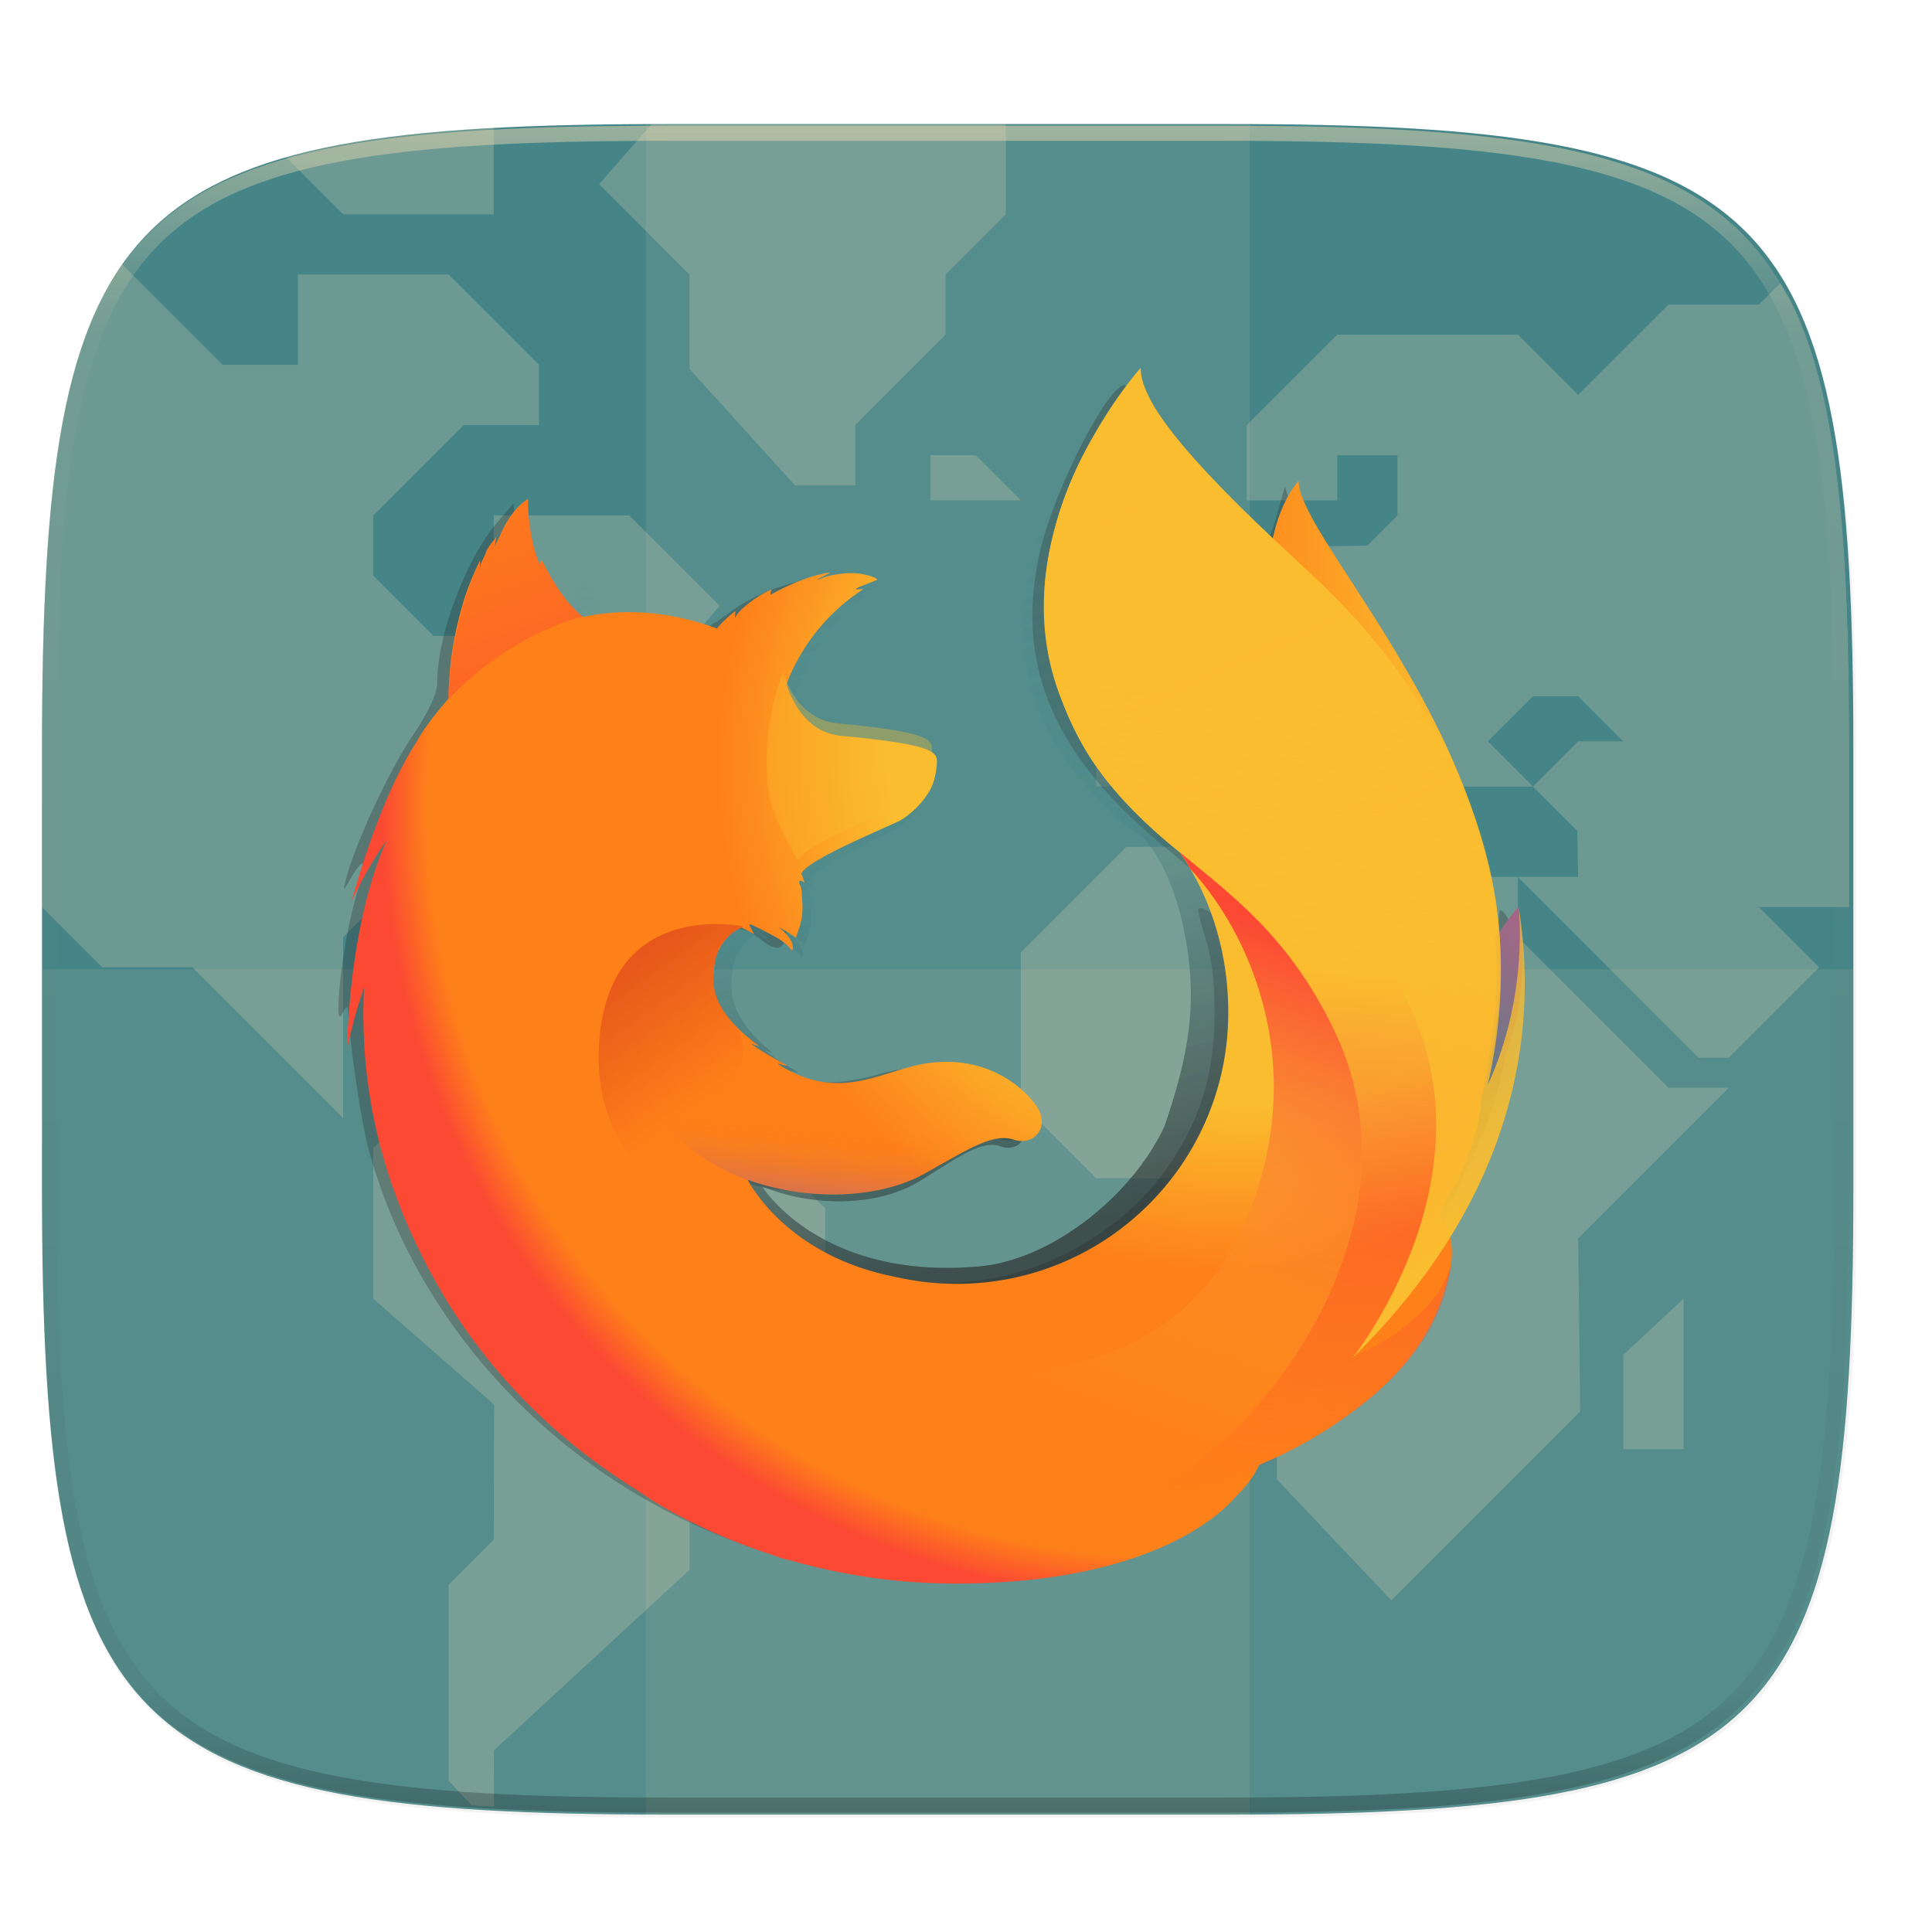 <svg width="256" height="256" viewBox="0 0 67.73 67.73" xmlns="http://www.w3.org/2000/svg" xmlns:xlink="http://www.w3.org/1999/xlink">
    <defs>
        <linearGradient id="f" x1="296" x2="296" y1="-212" y2="236" gradientUnits="userSpaceOnUse">
            <stop offset="0" stop-color="#ebdbb2"/>
            <stop offset=".125" stop-color="#ebdbb2" stop-opacity=".098"/>
            <stop offset=".925" stop-opacity=".098"/>
            <stop offset="1" stop-opacity=".498"/>
        </linearGradient>
        <clipPath id="e">
            <path d="M361.938-212C507.235-212 528-191.287 528-46.125v116.25C528 215.286 507.235 236 361.937 236H214.063C68.766 236 48 215.286 48 70.125v-116.25C48-191.287 68.765-212 214.063-212z" fill="#b16286"/>
        </clipPath>
        <clipPath id="d">
            <path d="M329.938 16C475.235 16 496 36.713 496 181.875v116.25C496 443.286 475.235 464 329.937 464H182.063C36.766 464 16 443.286 16 298.125v-116.25C16 36.713 36.765 16 182.063 16z" fill="#458588"/>
        </clipPath>
        <filter id="c" x="-.02" y="-.03" width="1.046" height="1.05" color-interpolation-filters="sRGB">
            <feGaussianBlur stdDeviation="2.32"/>
        </filter>
        <filter id="b" x="-.01" y="-.01" width="1.023" height="1.025" color-interpolation-filters="sRGB">
            <feGaussianBlur stdDeviation="1.16"/>
        </filter>
        <linearGradient id="g" x1="-14694.371" x2="-14431.129" y1="-8233.56" y2="-8233.56" gradientTransform="matrix(.125 .006 -.008 .183 1919.98 2470.61)" gradientUnits="userSpaceOnUse">
            <stop stop-color="#fe8019" offset="0"/>
            <stop stop-color="#fabd2f" offset=".999"/>
        </linearGradient>
        <linearGradient id="h" x1="575.987" x2="384.549" y1="731.188" y2="104.96" gradientTransform="translate(1)" gradientUnits="userSpaceOnUse" xlink:href="#a"/>
        <linearGradient id="a" x1="575.987" x2="384.549" y1="731.188" y2="104.96" gradientTransform="translate(1)" gradientUnits="userSpaceOnUse">
            <stop stop-color="#282828" stop-opacity=".4" offset="0"/>
            <stop stop-color="#458588" stop-opacity=".173" offset=".485"/>
            <stop stop-color="#458588" stop-opacity="0" offset="1"/>
        </linearGradient>
        <linearGradient id="i" x1="576.987" x2="385.549" y1="731.188" y2="104.96" xlink:href="#a"/>
        <linearGradient id="j" x1="-8290.06" x2="-8405.305" y1="-6383.717" y2="-6392.613" gradientTransform="matrix(.199 .02 -.02 .199 1713.28 2393.484)" gradientUnits="userSpaceOnUse">
            <stop stop-color="#fe8019" offset="0"/>
            <stop stop-color="#fe8019" offset="1"/>
        </linearGradient>
        <linearGradient id="k" x1="-8375.033" x2="-8267.083" y1="-6548.775" y2="-6660.898" gradientTransform="matrix(.199 .02 -.02 .199 1713.28 2393.484)" gradientUnits="userSpaceOnUse">
            <stop stop-color="#458588" offset=".049"/>
            <stop stop-color="#b16286" offset=".951"/>
        </linearGradient>
        <linearGradient id="l" x1="-8575.321" x2="-8344.433" y1="-6281.033" y2="-6280.491" gradientTransform="matrix(.199 .02 -.02 .199 1713.28 2393.484)" gradientUnits="userSpaceOnUse">
            <stop stop-color="#fe8019" offset="0"/>
            <stop stop-color="#fe8019" offset=".995"/>
        </linearGradient>
        <radialGradient id="m" cx="680.431" cy="386.174" r="793.95" fx="821.363" fy="257.029" gradientTransform="matrix(.163 0 0 .163 30.382 824.841)" gradientUnits="userSpaceOnUse">
            <stop stop-color="#fabd2f" offset=".203"/>
            <stop stop-color="#fabd2f" offset=".264"/>
            <stop stop-color="#fabd2f" offset=".372"/>
            <stop stop-color="#fe8019" offset=".517"/>
            <stop stop-color="#fe8019" offset=".689"/>
            <stop stop-color="#fe8019" offset=".77"/>
            <stop stop-color="#fb4934" offset=".809"/>
            <stop stop-color="#fb4934" offset=".855"/>
            <stop stop-color="#fb4934" offset=".905"/>
            <stop stop-color="#cc241d" offset=".956"/>
            <stop stop-color="#cc241d" offset=".979"/>
        </radialGradient>
        <linearGradient id="n" x1="-7424.608" x2="-7496.699" y1="-8151.933" y2="-7341.604" gradientTransform="matrix(.2 0 0 .2 1652.102 2442.825)" gradientUnits="userSpaceOnUse">
            <stop stop-color="#fabd2f" offset="0"/>
            <stop stop-color="#fabd2f" offset=".096"/>
            <stop stop-color="#fabd2f" offset=".219"/>
            <stop stop-color="#fabd2f" offset=".306"/>
            <stop stop-color="#fabd2f" offset=".348"/>
            <stop stop-color="#fabd2f" stop-opacity=".923" offset=".422"/>
            <stop stop-color="#fabd2f" stop-opacity=".723" offset=".567"/>
            <stop stop-color="#fb4934" stop-opacity=".401" offset=".77"/>
            <stop stop-color="#fb4934" stop-opacity="0" offset="1"/>
        </linearGradient>
        <linearGradient id="o" x1="-8848.495" x2="-8712.027" y1="-6716.143" y2="-6716.143" gradientTransform="rotate(5.67 -90364.99 106952.151) scale(1.225)" gradientUnits="userSpaceOnUse">
            <stop stop-color="#fabd2f" offset="0"/>
            <stop stop-color="#fabd2f" stop-opacity=".508" offset=".464"/>
            <stop stop-color="#fabd2f" stop-opacity=".143" offset=".833"/>
            <stop stop-color="#fabd2f" stop-opacity="0" offset="1"/>
        </linearGradient>
        <radialGradient id="p" cx="-8836.504" cy="-6769.718" r="165.973" gradientTransform="rotate(5.67 -90364.99 106952.151) scale(1.225)" gradientUnits="userSpaceOnUse">
            <stop stop-color="#fabd2f" stop-opacity="0" offset=".625"/>
            <stop stop-color="#fabd2f" stop-opacity=".051" offset=".67"/>
            <stop stop-color="#fabd2f" stop-opacity=".185" offset=".751"/>
            <stop stop-color="#fabd2f" stop-opacity=".403" offset=".862"/>
            <stop stop-color="#fabd2f" stop-opacity=".7" offset=".995"/>
        </radialGradient>
        <linearGradient id="q" x1="271.573" x2="153.751" y1="-1032.953" y2="-1284.791" gradientTransform="rotate(5.741 -10369.09 539.966) scale(.163)" gradientUnits="userSpaceOnUse">
            <stop stop-color="#fb4934" stop-opacity=".5" offset=".187"/>
            <stop stop-color="#fb4934" stop-opacity="0" offset=".944"/>
        </linearGradient>
        <linearGradient id="r" x1="23.351" x2="117.458" y1="718.695" y2="825.582" gradientTransform="rotate(5.741 -7785.818 1193.552) scale(.163)" gradientUnits="userSpaceOnUse">
            <stop stop-color="#cc241d" stop-opacity=".5" offset=".005"/>
            <stop stop-color="#cc241d" stop-opacity="0" offset="1"/>
        </linearGradient>
        <linearGradient id="s" x1="201.417" x2="201.465" y1="902.047" y2="848.624" gradientTransform="rotate(5.741 -7785.818 1193.552) scale(.163)" gradientUnits="userSpaceOnUse">
            <stop stop-color="#b16286" stop-opacity=".9" offset=".005"/>
            <stop stop-color="#b16286" stop-opacity=".603" offset=".184"/>
            <stop stop-color="#b16286" stop-opacity=".341" offset=".382"/>
            <stop stop-color="#b16286" stop-opacity=".152" offset=".575"/>
            <stop stop-color="#b16286" stop-opacity=".039" offset=".759"/>
            <stop stop-color="#b16286" stop-opacity="0" offset=".926"/>
        </linearGradient>
        <linearGradient id="t" x1="656.848" x2="962.504" y1="38.12" y2="721.615" gradientTransform="matrix(.163 0 0 .163 30.382 824.841)" gradientUnits="userSpaceOnUse">
            <stop stop-color="#fabd2f" stop-opacity="0" offset="0"/>
            <stop stop-color="#fabd2f" offset=".985"/>
        </linearGradient>
        <linearGradient id="u" x1="717.202" x2="572.416" y1="431.21" y2="819.96" gradientTransform="matrix(.163 0 0 .163 30.382 824.841)" gradientUnits="userSpaceOnUse">
            <stop stop-color="#fb4934" offset="0"/>
            <stop stop-color="#fabd2f" stop-opacity="0" offset="1"/>
        </linearGradient>
    </defs>
    <path transform="matrix(.265 0 0 .265 0 3.404)" d="M162.537 3.568c72.648 0 83.031 10.357 83.031 82.938v58.125c0 72.58-10.383 82.937-83.031 82.937H88.599c-72.648 0-83.031-10.357-83.031-82.937V86.506c0-72.581 10.383-82.938 83.031-82.938z" filter="url(#b)" opacity=".1"/>
    <path transform="matrix(.265 0 0 .265 0 0)" d="M5.568 101.37v56.124c0 9.073.162 17.173.588 24.402.213 3.615.493 7.012.85 10.204.357 3.191.793 6.18 1.32 8.974s1.145 5.396 1.867 7.819c.723 2.422 1.548 4.664 2.49 6.74.943 2.075 2.004 3.982 3.192 5.736s2.505 3.355 3.965 4.813a32.687 32.687 0 0 0 4.818 3.959 38.848 38.848 0 0 0 5.744 3.187c2.078.941 4.323 1.765 6.748 2.486 2.425.722 5.03 1.34 7.827 1.866 2.797.526 5.787.961 8.982 1.318 3.195.357 6.597.635 10.215.848 7.236.425 15.345.586 24.426.586h73.937c9.081 0 17.19-.161 24.426-.586a195.72 195.72 0 0 0 10.213-.848c3.195-.357 6.185-.792 8.982-1.318 2.798-.527 5.403-1.144 7.828-1.866 2.425-.72 4.67-1.545 6.748-2.486 2.078-.941 3.988-2 5.745-3.187a32.67 32.67 0 0 0 4.816-3.96 32.682 32.682 0 0 0 3.967-4.812c1.188-1.754 2.246-3.66 3.19-5.736s1.77-4.318 2.491-6.74c.723-2.423 1.34-5.024 1.868-7.819a121.39 121.39 0 0 0 1.32-8.974c.357-3.192.637-6.589.85-10.204.425-7.229.587-15.33.587-24.402V101.37c0-72.58-10.382-82.937-83.03-82.937H88.6c-72.649 0-83.032 10.356-83.032 82.937z" filter="url(#c)" opacity=".2"/>
    <path d="M43.005 4.348c19.221 0 21.968 2.74 21.968 21.944V41.67c0 19.204-2.747 21.944-21.968 21.944H23.442c-19.222 0-21.969-2.74-21.969-21.944V26.292c0-19.204 2.747-21.944 21.969-21.944z" fill="#458588"/>
    <g transform="matrix(.132 0 0 .132 -.643 2.231)" clip-path="url(#d)" fill="#ebdbb2" opacity=".4">
        <g opacity=".6">
            <path d="M130.122 462.57c1.075.07 1.995.193 3.09.257.848.05 2.003.025 2.863.07L136.001 448l52-48v-16l24-24v-12l12-12v-32l-16-16h-32l-16-16h-40l-16 16v40l32.105 28.137-.105 35.863-12 12v52l6.12 6.57zM200 152l-12 12h12l4 4h4l4-4-12-12z"/>
            <path d="M37.298 53.296c-.209.298-.48.526-.684.828-2.377 3.508-4.497 7.326-6.383 11.477-1.885 4.15-3.536 8.636-4.98 13.48-1.445 4.845-2.68 10.048-3.735 15.637s-1.926 11.562-2.64 17.945-1.274 13.177-1.7 20.407c-.851 14.458-1.175 30.66-1.175 48.804V224l16 16h24l40 40v-48l24-24h16l24-24h24l-12-12 24-28-24-24h-36v32h-16l-16-16v-16l24-24h20V80l-24-24H84v24H64L37.298 53.296zM352 208h-48l-28 28v40l20 20h28l12 12v12l8 8v48l30.378 32.108 50.163-50.162L424 312l40-40h-16l-40-40v-16h-48z"/>
            <path d="M496 224v-42.126c0-18.145-.323-34.346-1.175-48.804-.426-7.23-.985-14.023-1.7-20.407s-1.586-12.356-2.64-17.945-2.29-10.792-3.734-15.637-3.1-9.33-4.985-13.48c-1.2-2.642-2.666-4.927-4.062-7.305L472 64h-24l-24 24-16-16h-48l-24 24v20h24v-12h16v16l-8 8-32 .543L324 140h-16v16l-12 12v24h24l16-16h16v8l16 16h8v-8l-16-16h16l16 16h20l-12-12 12-12h12l12 12h-12l-12 12 11.781 11.785.219 12.215h-16l48 48h8l24-24-16-16h24z"/>
            <path d="M312 132v-12l12-12v24zM436 368v-25.081L452 328v40zM272 16h-89.937c-1.542 0-2.634.096-4.148.1L164 32l24 24V81.08L216 112h16V96l24-24V56l16-16V16zM136 17.109c-.837.045-1.962.018-2.788.066-7.237.425-14.04.978-20.43 1.691-6.39.714-12.37 1.585-17.965 2.637-4.997.94-9.58 2.083-13.98 3.332L96 40h40V17.11zM252 104h12l12 12h-24zM144 236h-12l-12 12h24z"/>
        </g>
    </g>
    <path fill="#ebdbb2" opacity=".1" d="M22.64 4.348h21.167v59.266H22.64z"/>
    <path d="M1.473 33.981v7.69c0 19.203 2.747 21.943 21.969 21.943h19.563c19.221 0 21.968-2.74 21.968-21.944v-7.689z" fill="#ebdbb2" opacity=".1"/>
    <path transform="matrix(.132 0 0 .132 -4.877 32.393)" d="M361.938-212C507.235-212 528-191.287 528-46.125v116.25C528 215.286 507.235 236 361.937 236H214.063C68.766 236 48 215.286 48 70.125v-116.25C48-191.287 68.765-212 214.063-212z" clip-path="url(#e)" fill="none" opacity=".5" stroke-linecap="round" stroke-linejoin="round" stroke-width="8" stroke="url(#f)"/>
    <path d="M30.967 55.247c-8.418-.806-15.823-6.927-18.032-14.903-.262-.948-.666-3.653-.732-4.908-.01-.199-.073-.169-.2.096-.327.684-.03-2.207.386-3.747.214-.791.356-1.47.317-1.509-.04-.039-.213.176-.386.476-.295.513-.306.517-.19.065.316-1.227 1.491-3.766 2.303-4.973.578-.859.897-1.543.897-1.924 0-1.656.99-4.296 2.1-5.602l.565-.663.134.952c.087.624.382 1.316.857 2.01l.724 1.058 2.141.116c1.178.064 2.286.178 2.463.254.216.093.62-.087 1.23-.547 1.145-.865 2.758-1.349 3.92-1.177l.86.128-.94.734c-.977.763-2.18 2.402-2.18 2.97 0 .487.575 1.261 1.149 1.548.279.14 1.053.312 1.721.385.668.072 1.485.224 1.816.338.52.18.585.275.48.712-.227.947-.815 1.467-2.747 2.43l-1.932.962-.037 1.23c-.045 1.505-.24 1.752-.948 1.2-.674-.523-1.086-.517-1.582.024-1.15 1.257-.44 2.87 1.962 4.456.894.59 2.228.666 3.738.213a8.386 8.386 0 0 1 1.987-.288c1.61-.003 3.154.944 3.154 1.935 0 .577-.326.788-.964.623-.273-.07-1.062.213-2.285.821-1.716.853-2.006.936-3.547 1.009-.924.043-2.023-.015-2.443-.13-.42-.115-.797-.177-.836-.138-.21.208 2.128 2.163 3.152 2.635 5.16 2.383 11.474-.373 13.15-5.738.475-1.518.522-4 .102-5.367-.16-.52-.29-1.013-.292-1.096-.007-.512 2.332 1.524 3.247 2.826.814 1.158.696.647-.184-.796-.725-1.19-1.692-2.158-4.32-4.325-3.925-3.236-5.245-6.533-4.22-10.538.546-2.14 2.341-5.59 2.905-5.587.075 0 .304.404.51.897.263.632.951 1.455 2.335 2.79 1.08 1.041 2.016 1.893 2.08 1.893s.248-.454.405-1.01l.286-1.01.306.98c.445 1.418.953 2.32 2.102 3.735 1.55 1.907 2.88 3.923 3.525 5.345.675 1.488 1.339 3.735 1.339 4.535 0 .28.104.815.2.762.039-.022 0-.36.07-.51.615.164.681 2.775.123 5.448-.254 1.22-.681 2.426-1.294 3.657-.69 1.389-.925 2.087-.958 2.863-.063 1.455-1.162 3.589-2.43 4.716-.535.475-1.65 1.259-2.479 1.74-.828.482-2.033 1.383-2.676 2.002-1.813 1.744-3.873 2.545-7.518 2.925-2.015.21-2.114.21-4.39-.008z" fill="#282828" opacity=".3"/>
    <path d="M162.219 840.133c-3.914 4.557-5.737 14.815-1.769 25.213 3.97 10.398 10.053 8.14 13.844 18.743 5.006 13.99 2.676 32.785 2.676 32.785s6.017 17.425 10.21-1.084c9.28-34.766-24.961-67.096-24.961-75.657z" fill="url(#g)" transform="matrix(.265 0 0 .265 2.536 -205.775)"/>
    <path d="M846.993 805.636a246.888 246.888 0 0 1-30.123 18.183 704 704 0 0 0 38.3-62.961c9.46-10.47 18.126-20.648 25.188-31.653 3.437-5.407 7.313-12.079 11.416-19.819 24.921-44.9 52.4-117.563 53.179-192.2v-.18c.018-1.837.029-3.675.014-5.515a257.6 257.6 0 0 0-5.712-55.748c.2 1.431.376 2.861.556 4.291-.221-1.1-.407-2.212-.644-3.314.366 2.034.66 4 .976 5.983 5.094 43.217 1.466 85.372-16.682 116.45-.286.454-.58.879-.869 1.323 9.41-47.234 12.558-99.387 2.088-151.6 0 0-4.187-25.383-35.376-102.441-17.952-44.353-49.833-80.716-78-107.207-24.69-30.546-47.114-51.045-59.475-64.06-25.829-27.197-36.65-47.577-41.094-60.875-3.853-1.932-53.135-49.807-57.05-51.631-21.511 33.353-89.162 137.675-56.985 235.147 14.584 44.172 51.467 90.017 90.067 115.736 1.695 1.936 22.969 25.042 33.086 77.157 10.453 53.848 4.958 95.862-16.543 157.989-25.286 54.505-90.067 108.388-150.724 113.9-129.672 11.782-177.145-65.107-177.145-65.107 46.336 18.525 97.568 14.65 128.724-4.556 31.4-19.425 50.394-33.827 65.81-28.148 15.2 5.653 27.3-10.756 16.442-27.767a78.5 78.5 0 0 0-79.4-34.573c-31.433 5.109-60.226 30.009-101.412 5.894a85.528 85.528 0 0 1-7.729-5.062c-2.715-1.785 8.826 2.717 6.133.688-8.015-4.354-22.2-13.842-25.88-17.217-.613-.562 6.219 2.179 5.606 1.616-38.51-31.712-33.7-53.134-32.49-66.57.969-10.749 7.964-24.523 19.751-30.11 5.693 3.107 9.24 5.479 9.24 5.479s-2.428-4.961-3.741-7.576c.46-.2.9-.147 1.358-.342 4.664 2.251 14.977 8.1 20.407 11.667 7.072 4.988 9.326 9.436 9.326 9.436s1.862-1.025.485-5.375c-.5-1.784-2.647-7.453-9.652-13.174l.438.049a81.2 81.2 0 0 1 11.867 8.241c1.975-7.181 5.527-14.679 4.746-28.092-.477-9.431-.257-11.873-1.919-15.515-1.488-3.128.834-4.348 3.418-1.1a32.826 32.826 0 0 0-2.208-7.4l.022-.244c3.225-11.236 68.248-40.461 72.981-43.877a67.355 67.355 0 0 0 19.132-20.8c3.617-5.763 6.337-13.848 7-26.112.355-8.844-3.759-14.734-69.507-21.618-17.981-1.771-28.531-14.8-34.526-26.823-1.094-2.59-2.209-4.937-3.325-7.282a58 58 0 0 1-2.558-8.431c10.749-30.873 28.81-56.977 55.367-76.7 1.447-1.318-5.782.338-4.336-.98 1.687-1.538 12.706-5.977 14.787-6.977 2.542-1.2-10.882-6.9-22.732-5.512-12.069 1.36-14.632 2.8-21.073 5.531 2.673-2.661 11.173-6.149 9.18-6.126-13.011 1.995-29.179 9.558-43 18.124a10.731 10.731 0 0 1 .827-4.35c-6.441 2.732-22.26 13.788-26.865 23.142a44.329 44.329 0 0 0 .266-5.4 84.483 84.483 0 0 0-13.193 13.819l-.241.219c-37.358-15.05-70.233-16.024-98.053-9.276-6.086-6.112-9.059-1.644-22.907-32.069-.941-1.832.722 1.809 0 0-2.278-5.9 1.389 7.872 0 0-23.284 18.372-53.92 39.193-68.626 53.89-.182.586 17.156-4.9 0 0-6.008 1.716-5.6 5.281-6.513 37.5-.22 2.443-.025 5.179-.223 7.378-11.748 14.968-19.749 27.643-22.775 34.211-15.193 26.18-31.926 66.992-48.146 131.551a334.364 334.364 0 0 1 25.784-50.407c-13.488 34.267-26.527 88.078-29.134 170.945a483.614 483.614 0 0 1 12.533-50.66 473.038 473.038 0 0 0 34.74 201.061c9.329 22.821 24.76 57.455 51.029 95.4 82.533 86.839 198.945 140.9 327.852 140.9 134.581.008 255.425-58.871 338.465-152.368z" fill="url(#h)" transform="matrix(.043 0 0 .043 10.574 12.464)"/>
    <path d="M846.993 805.636a246.888 246.888 0 0 1-30.123 18.183 704 704 0 0 0 38.3-62.961c9.46-10.47 18.126-20.648 25.188-31.653 3.437-5.407 7.313-12.079 11.416-19.819 24.921-44.9 52.4-117.563 53.179-192.2v-.18c.018-1.837.029-3.675.014-5.515a257.6 257.6 0 0 0-5.712-55.748c.2 1.431.376 2.861.556 4.291-.221-1.1-.407-2.212-.644-3.314.366 2.034.66 4 .976 5.983 5.094 43.217 1.466 85.372-16.682 116.45-.286.454-.58.879-.869 1.323 9.41-47.234 12.558-99.387 2.088-151.6 0 0-4.187-25.383-35.376-102.441-17.952-44.353-49.833-80.716-78-107.207-24.69-30.546-47.114-51.045-59.475-64.06-25.829-27.197-36.65-47.577-41.094-60.875-3.853-1.932-53.135-49.807-57.05-51.631-21.511 33.353-89.162 137.675-56.985 235.147 14.584 44.172 51.467 90.017 90.067 115.736 1.695 1.936 22.969 25.042 33.086 77.157 10.453 53.848 4.958 95.862-16.543 157.989-25.286 54.505-90.067 108.388-150.724 113.9-129.672 11.782-177.145-65.107-177.145-65.107 46.336 18.525 97.568 14.65 128.724-4.556 31.4-19.425 50.394-33.827 65.81-28.148 15.2 5.653 27.3-10.756 16.442-27.767a78.5 78.5 0 0 0-79.4-34.573c-31.433 5.109-60.226 30.009-101.412 5.894a85.528 85.528 0 0 1-7.729-5.062c-2.715-1.785 8.826 2.717 6.133.688-8.015-4.354-22.2-13.842-25.88-17.217-.613-.562 6.219 2.179 5.606 1.616-38.51-31.712-33.7-53.134-32.49-66.57.969-10.749 7.964-24.523 19.751-30.11 5.693 3.107 9.24 5.479 9.24 5.479s-2.428-4.961-3.741-7.576c.46-.2.9-.147 1.358-.342 4.664 2.251 14.977 8.1 20.407 11.667 7.072 4.988 9.326 9.436 9.326 9.436s1.862-1.025.485-5.375c-.5-1.784-2.647-7.453-9.652-13.174l.438.049a81.2 81.2 0 0 1 11.867 8.241c1.975-7.181 5.527-14.679 4.746-28.092-.477-9.431-.257-11.873-1.919-15.515-1.488-3.128.834-4.348 3.418-1.1a32.826 32.826 0 0 0-2.208-7.4l.022-.244c3.225-11.236 68.248-40.461 72.981-43.877a67.355 67.355 0 0 0 19.132-20.8c3.617-5.763 6.337-13.848 7-26.112.355-8.844-3.759-14.734-69.507-21.618-17.981-1.771-28.531-14.8-34.526-26.823-1.094-2.59-2.209-4.937-3.325-7.282a58 58 0 0 1-2.558-8.431c10.749-30.873 28.81-56.977 55.367-76.7 1.447-1.318-5.782.338-4.336-.98 1.687-1.538 12.706-5.977 14.787-6.977 2.542-1.2-10.882-6.9-22.732-5.512-12.069 1.36-14.632 2.8-21.073 5.531 2.673-2.661 11.173-6.149 9.18-6.126-13.011 1.995-29.179 9.558-43 18.124a10.731 10.731 0 0 1 .827-4.35c-6.441 2.732-22.26 13.788-26.865 23.142a44.329 44.329 0 0 0 .266-5.4 84.483 84.483 0 0 0-13.193 13.819l-.241.219c-37.358-15.05-70.233-16.024-98.053-9.276-6.086-6.112-9.059-1.644-22.907-32.069-.941-1.832.722 1.809 0 0-2.278-5.9 1.389 7.872 0 0-23.284 18.372-53.92 39.193-68.626 53.89-.182.586 17.156-4.9 0 0-6.008 1.716-5.6 5.281-6.513 37.5-.22 2.443-.025 5.179-.223 7.378-11.748 14.968-19.749 27.643-22.775 34.211-15.193 26.18-31.926 66.992-48.146 131.551a334.364 334.364 0 0 1 25.784-50.407c-13.488 34.267-26.527 88.078-29.134 170.945a483.614 483.614 0 0 1 12.533-50.66 473.038 473.038 0 0 0 34.74 201.061c9.329 22.821 24.76 57.455 51.029 95.4 82.533 86.839 198.945 140.9 327.852 140.9 134.581.008 255.425-58.871 338.465-152.368z" fill="url(#i)" transform="matrix(.043 0 0 .043 10.574 12.464)"/>
    <path d="M152.545 966.83c26.621-3.084 38.405-30.517 23.272-31.056-13.67-.437-35.881 32.51-23.272 31.055z" fill="url(#j)" transform="matrix(.265 0 0 .265 2.536 -205.775)"/>
    <path d="M177.734 930.17c18.315-10.659 13.54-33.683 13.54-33.683s-7.069 8.212-11.87 21.3c-4.745 12.962-12.682 18.821-1.67 12.383z" fill="url(#k)" transform="matrix(.265 0 0 .265 2.536 -205.775)"/>
    <path d="M119.59 980.453c25.535 8.148 47.482-11.968 33.954-18.685-12.3-6.059-46.073 14.832-33.954 18.685z" fill="url(#l)" transform="matrix(.265 0 0 .265 2.536 -205.775)"/>
    <path d="M140.693 828.669l.086-.094a.292.292 0 0 0-.086.094zm38.944 111.277c.621-.876 1.461-3.683 2.204-4.938 4.507-7.277 4.539-13.08 4.539-13.212 2.723-13.602 2.476-19.156.8-29.428-1.348-8.27-7.243-20.119-12.35-25.824-5.264-5.879-1.556-3.963-6.652-8.257-4.466-4.952-8.797-9.855-11.156-11.827-17.043-14.249-16.658-17.275-16.33-17.791-.055.06-.136.15-.24.268-.202-.804-.345-1.48-.345-1.48s-9.316 9.316-11.278 24.843c-1.28 10.137 2.515 20.705 8.01 27.46a62.333 62.333 0 0 0 9.643 9.48v-.005c4.151 5.962 6.436 13.32 6.436 21.234 0 19.817-16.073 35.881-35.901 35.881a36.033 36.033 0 0 1-8.032-.9c-9.355-1.784-14.757-6.503-17.451-9.707-1.544-1.836-2.2-3.174-2.2-3.174 8.381 3.002 17.65 2.374 23.285-.739 5.68-3.149 9.116-5.483 11.905-4.562 2.75.916 4.938-1.744 2.975-4.501-1.924-2.753-6.93-6.697-14.363-5.604-5.687.828-10.895 4.864-18.346.955a15.742 15.742 0 0 1-1.398-.82c-.491-.29 1.597.44 1.11.111-1.45-.706-4.017-2.244-4.682-2.79-.111-.091 1.125.353 1.013.261-6.966-5.14-6.096-8.613-5.877-10.79.175-1.743 1.44-3.975 3.573-4.881 1.03.504 1.67.888 1.67.888s-.438-.804-.676-1.228c.083-.032.163-.024.245-.055.844.364 2.71 1.312 3.692 1.89 1.28.81 1.687 1.53 1.687 1.53s.337-.166.088-.87c-.091-.29-.48-1.209-1.746-2.136l.079.008a14.85 14.85 0 0 1 2.147 1.336c.357-1.164 1-2.38.858-4.554-.086-1.529-.046-1.925-.347-2.515-.27-.506.151-.705.618-.178a4.91 4.91 0 0 0-.4-1.2l.005-.04c.583-1.82 12.346-6.558 13.202-7.111a11.492 11.492 0 0 0 3.461-3.372c.654-.935 1.146-2.245 1.266-4.233.04-.896-.235-1.604-3.35-2.282-1.87-.407-4.762-.803-9.224-1.222-3.253-.287-5.161-2.399-6.246-4.348-.198-.42-.4-.8-.601-1.18a8.68 8.68 0 0 1-.463-1.367 25.902 25.902 0 0 1 10.016-12.432c.261-.214-1.046.055-.785-.159.306-.249 2.299-.969 2.676-1.13.46-.194-1.969-1.119-4.113-.894-2.183.22-2.647.454-3.812.897.484-.432 2.021-.997 1.661-.993-2.354.323-5.28 1.549-7.78 2.937a1.582 1.582 0 0 1 .151-.704c-1.165.442-4.027 2.235-4.86 3.75a6.454 6.454 0 0 0 .05-.875 14.494 14.494 0 0 0-2.386 2.24l-.044.035c-6.758-2.44-12.705-2.597-17.738-1.504-1.1-.99-2.87-2.488-5.376-7.42-.17-.297-.261.614-.392.32-.973-2.257-1.561-5.956-1.465-8.506 0 0-2.013.917-3.68 4.75-.309.688-.507 1.068-.706 1.448-.09.111.207-1.258.16-1.184-.29.49-1.04 1.176-1.369 2.063-.226.657-.543 1.025-.746 1.845l-.047.075c-.016-.242.06-.994.004-.84a38.59 38.59 0 0 0-2.011 4.878c-.898 2.95-1.942 6.964-2.108 12.187-.04.396-.004.84-.04 1.196-2.125 2.426-3.573 4.48-4.12 5.546-2.748 4.244-5.776 10.86-8.71 21.324a52.163 52.163 0 0 1 4.664-8.17c-2.44 5.554-4.799 14.276-5.27 27.708a71.675 71.675 0 0 1 2.267-8.211c-.421 8.957.622 20.061 6.285 32.59 3.362 7.37 11.101 22.335 30.012 34.013l-.002.001s6.434 4.79 17.492 8.379c.817.296 1.645.588 2.49.871a16.42 16.42 0 0 1-.77-.335A79.253 79.253 0 0 0 116.777 986c28.633.025 37.077-11.474 37.077-11.474l-.084.062q.607-.57 1.168-1.186c-4.518 4.266-14.827 4.549-18.682 4.241 6.574-1.93 10.9-3.564 19.315-6.786q1.477-.549 3.02-1.25c.112-.049.224-.102.336-.153.204-.095.406-.185.612-.285a57.077 57.077 0 0 0 11.484-7.19c8.45-6.75 10.29-13.33 11.25-17.668-.134.416-.551 1.385-.845 2.013-2.176 4.655-7.002 7.512-12.243 9.962a112.614 112.614 0 0 0 6.927-10.206c1.713-1.695 2.246-4.35 3.524-6.134z" fill="url(#m)" transform="matrix(.265 0 0 .265 2.536 -205.775)"/>
    <path d="M169.351 956.086c3.446-3.798 6.54-8.143 8.884-13.07 6.03-12.68 15.356-33.765 8.011-55.786-5.804-17.404-13.774-26.92-23.893-36.217-16.433-15.097-21.023-21.837-21.023-25.845 0 0-18.974 21.151-10.745 43.212 8.229 22.061 25.083 21.252 36.233 44.274 13.12 27.09-10.616 56.653-30.245 64.928 1.201-.267 43.635-9.87 45.865-34.142-.05.447-1.006 7.16-13.087 12.646z" fill="url(#n)" transform="matrix(.265 0 0 .265 2.536 -205.775)"/>
    <path d="M513.91 321.373c.393-8.77-4.156-14.66-76.682-21.463-29.839-2.755-41.265-30.334-44.748-41.941-10.61 27.565-14.991 56.49-12.636 91.477 1.61 22.92 17.009 47.521 24.37 61.965 0 0 1.636-2.126 2.391-2.912 13.861-14.431 71.936-36.419 77.392-39.541 6.014-3.799 28.903-20.523 29.913-47.585z" fill="url(#o)" transform="matrix(.043 0 0 .043 10.574 12.464)"/>
    <path d="M513.91 321.373c.393-8.77-4.156-14.66-76.682-21.463-29.839-2.755-41.265-30.334-44.748-41.941-10.61 27.565-14.991 56.49-12.636 91.477 1.61 22.92 17.009 47.521 24.37 61.965 0 0 1.636-2.126 2.391-2.912 13.861-14.431 71.936-36.419 77.392-39.541 6.014-3.799 28.903-20.523 29.913-47.585z" fill="url(#p)" opacity=".5" transform="matrix(.043 0 0 .043 10.574 12.464)"/>
    <path d="M62.194 850.743c-.17-.297-.261.613-.392.32-.974-2.258-1.566-5.917-1.426-8.503 0 0-2.013.918-3.68 4.75-.309.689-.507 1.069-.705 1.45-.091.11.206-1.26.159-1.185-.29.49-1.039 1.176-1.364 2.023-.27.693-.548 1.065-.754 1.924-.064.233.064-1.034.008-.88-3.875 7.49-4.615 18.816-4.207 18.337 8.251-8.81 17.706-10.9 17.706-10.9-1.006-.74-3.192-2.88-5.345-7.336z" fill="url(#q)" transform="matrix(.265 0 0 .265 2.536 -205.775)"/>
    <path d="M93.5 942.866c-11.397-4.865-24.353-11.728-23.864-27.318.666-20.531 19.146-16.473 19.146-16.473-.698.17-2.562 1.497-3.223 2.912-.699 1.77-1.973 5.766 1.888 9.954 6.062 6.57-12.455 15.586 16.126 32.619.72.392-6.7-.234-10.075-1.693z" fill="url(#r)" transform="matrix(.265 0 0 .265 2.536 -205.775)"/>
    <path d="M89.45 932.635c8.082 2.812 17.496 2.319 23.132-.794 3.773-2.1 8.614-5.465 11.592-4.635-2.579-1.019-4.532-1.495-6.881-1.612-.4 0-.88-.009-1.316-.052a22.266 22.266 0 0 0-2.575.141c-1.455.134-3.067 1.052-4.533.904-.08-.008 1.422-.616 1.3-.589-.777.162-1.62.197-2.513.308-.566.063-1.054.134-1.616.157-16.832 1.427-31.058-9.123-31.058-9.123-1.21 4.078 5.42 12.145 14.469 15.295z" fill="url(#s)" opacity=".5" transform="matrix(.265 0 0 .265 2.536 -205.775)"/>
    <path d="M169.321 956.195c17.026-16.716 25.638-37.035 21.998-59.825 0 0 1.454 11.687-4.062 23.64 2.65-11.67 2.959-26.171-4.082-41.188-9.397-20.043-24.852-30.59-30.752-34.99-8.94-6.667-12.646-13.455-12.712-14.856-2.67 5.472-10.75 24.223-.868 40.372 9.257 15.13 23.841 19.62 34.05 33.498 18.809 25.566-3.572 53.349-3.572 53.349z" fill="url(#t)" transform="matrix(.265 0 0 .265 2.536 -205.775)"/>
    <path d="M166.882 912.702c-5.95-12.29-13.376-17.652-20.4-23.463.817 1.144 1.018 1.549 1.47 2.289 6.183 6.59 15.3 22.663 8.681 42.84-12.459 37.981-62.297 20.096-67.521 15.072 2.113 21.982 38.906 32.5 62.861 18.246 13.632-12.904 24.66-34.84 14.91-54.984z" fill="url(#u)" transform="matrix(.265 0 0 .265 2.536 -205.775)"/>
</svg>
